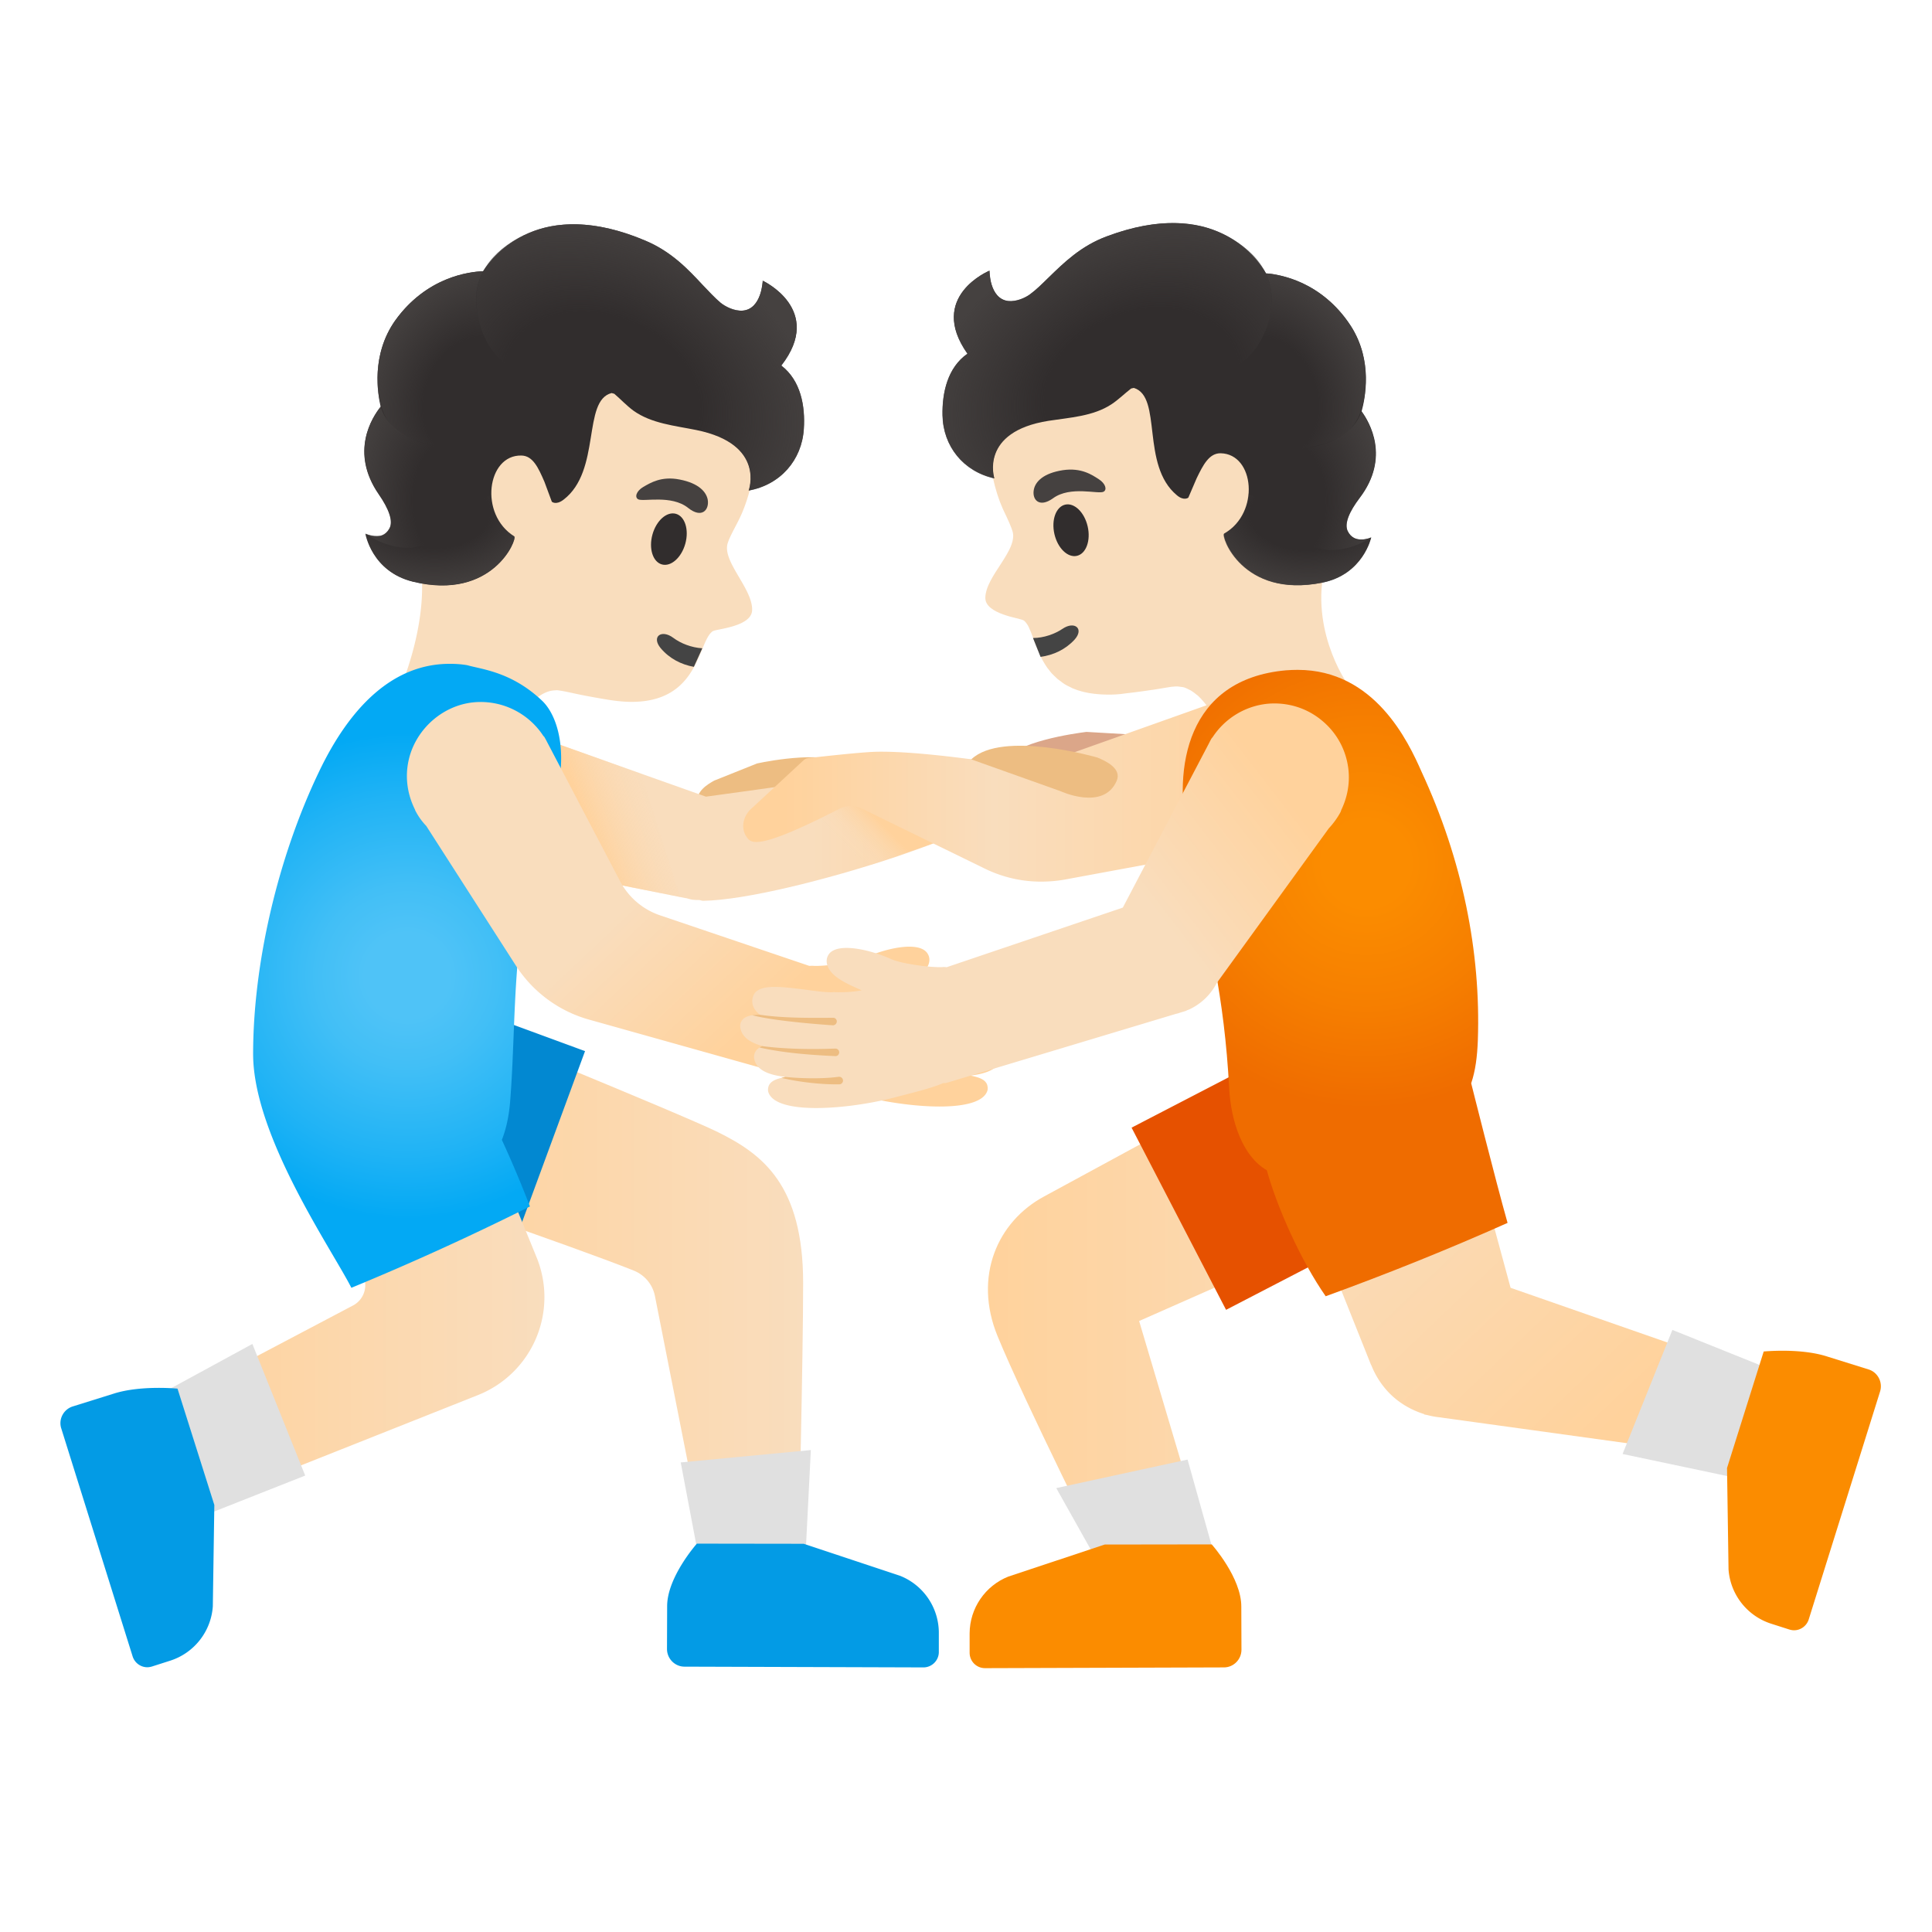 <svg xmlns="http://www.w3.org/2000/svg" xmlns:xlink="http://www.w3.org/1999/xlink" width="128" height="128" viewBox="0 0 128 128"><linearGradient id="notoPeopleWrestlingLightSkinTone0" x1="25.87" x2="53.21" y1="43.33" y2="43.33" gradientTransform="matrix(1 0 0 -1 0 128)" gradientUnits="userSpaceOnUse"><stop offset="0" stop-color="#FFD29C"/><stop offset="1" stop-color="#F9DDBD"/></linearGradient><path fill="url(#notoPeopleWrestlingLightSkinTone0)" d="M47.57 75.01c-2.33-1.16-19.01-7.95-19.01-7.95l-2.69 11.38s11.93 4.07 16.12 5.74c.72.29 1.25.92 1.4 1.68l3.24 16.41l6.28.01s.3-12.28.3-17.28c0-6.5-2.69-8.53-5.64-9.99"/><path fill="#0288D1" d="M29.54 66.25c-.85-.31-1.71-.45-2.56-.45c-3.01 0-5.84 1.85-6.94 4.84a7.39 7.39 0 0 0 4.39 9.49l9.22 3.39l5.11-13.88z"/><linearGradient id="notoPeopleWrestlingLightSkinTone1" x1="10.42" x2="36.071" y1="42.555" y2="42.555" gradientTransform="matrix(1 0 0 -1 0 128)" gradientUnits="userSpaceOnUse"><stop offset="0" stop-color="#FFD29C"/><stop offset="1" stop-color="#F9DDBD"/></linearGradient><path fill="url(#notoPeopleWrestlingLightSkinTone1)" d="m35.55 83.3l-4.92-12.05l-10.87 4.37l4.22 8.73c.45.75.19 1.71-.57 2.13l-12.99 6.85l3.09 6.31l18.15-7.21a6.98 6.98 0 0 0 3.89-9.13"/><path fill="#F9DDBD" d="M48.93 34.48c.58-1.13 1.04-2.81 1.18-4.57c.38-4.65-1.31-8.84-5.78-11.02c-.21-.1-.41-.2-.63-.29c-.3-.13-.61-.23-.92-.33a1 1 0 0 1-.14-.04c-.26-.08-.53-.14-.81-.19c-.1-.02-.2-.03-.29-.05c-.22-.04-.45-.07-.68-.09l-.36-.03l-.65-.03c-.06 0-.12-.01-.18-.01c-.05 0-.1.01-.15.01q-.585 0-1.17.06h-.07c-.42.04-.84.11-1.26.19l-.27.06c-.36.08-.71.16-1.06.26c-.07.02-.13.03-.2.06c-.41.12-.81.26-1.21.42l-.21.09q-.51.21-.99.45c-.07.04-.15.07-.22.11q-.57.3-1.11.63c-.01.01-.02.02-.04.02c-.35.22-.68.46-1 .71c-.04.03-.08.06-.12.1c-.33.26-.65.53-.94.82c-2.18 2.16-3.09 10.31-1.98 14.58c1.17 4.51-1.5 10.04-1.5 10.04s-1.22.85-.6 2.2c.27.61.92 1.33 2.24 2.11c.64.38 1.25.54 1.83.54c2.74 0 4.67-3.55 4.67-3.55s1.07-1.93 2.42-2c.06 0 .11-.01.16-.01c.03 0 .07 0 .11.01c.74.1.94.23 3.29.62c.57.09 1.09.14 1.56.14c4.51 0 4.38-4.01 5.37-4.68c.22-.15 2.57-.29 2.61-1.39c.05-1.46-2.09-3.31-1.59-4.52c.09-.32.63-1.29.69-1.43"/><path fill="#444" d="M45.97 44.18c-.84-.15-1.62-.55-2.2-1.24c-.63-.76.05-1.27.84-.68c.48.36 1.2.65 1.92.69z"/><ellipse cx="44.32" cy="35.72" fill="#312D2D" rx="1.74" ry="1.13" transform="rotate(-74.603 44.316 35.722)"/><path fill="#454140" d="M45.59 33.65c.9.72 1.41.14 1.3-.54c-.09-.5-.57-1.09-1.86-1.34c-1.21-.24-1.94.22-2.41.49c-.46.27-.59.68-.34.82c.34.18 2.2-.32 3.31.57"/><path fill="#F9DDBD" d="M89.22 45.23s-2.66-3.79-1.29-8.24c1.06-3.44.65-9.77-.67-13.23c-.3-.8-.65-1.45-1.04-1.87c-.3-.32-.63-.62-.97-.92c-.02-.01-.03-.03-.05-.04c-.68-.58-1.45-1.1-2.27-1.56c-.05-.03-.09-.05-.14-.08c-.79-.43-1.63-.79-2.49-1.08c-.09-.03-.19-.06-.28-.09c-.42-.13-.84-.25-1.26-.34l-.14-.03c-.38-.08-.76-.14-1.14-.19c-.12-.01-.24-.03-.36-.04c-.41-.04-.82-.07-1.23-.07h-.05q-.375 0-.75.03h-.12c-.28.02-.55.06-.82.1c-.03 0-.06.01-.09.01c-.6.1-1.19.25-1.74.46c-5.01 1.87-7.06 6.15-6.87 11.02c.07 1.76.46 3.46.98 4.62c.05.12.44.9.59 1.32c.02.06.04.11.05.15c.11.31.05.65-.09 1.01c-.07.18-.17.37-.28.56c-.43.76-1.08 1.56-1.32 2.32c-.06.19-.1.38-.1.56c0 .55.58.88 1.19 1.1c.31.11.62.19.87.25s.43.11.49.15c.07.05.12.11.18.19c.01.01.01.02.02.03c.05.07.1.15.14.24v.01c.18.36.33.87.55 1.4c.05.12.1.24.16.37c.02.04.03.07.05.11c.05.1.1.21.16.31l.09.15c.05.09.11.18.17.27c.04.06.08.12.13.17c.06.08.12.16.19.24l.18.18c.07.07.14.14.21.2l.24.18c.07.05.14.11.22.16c.11.07.23.13.36.19c.07.03.13.07.2.1c.41.17.89.3 1.45.36c.03 0 .07 0 .11.01c.22.02.46.04.71.04h.14c.33 0 .69-.02 1.07-.08c.89-.1 1.47-.19 1.89-.25c.28-.04.49-.08.67-.11c.09-.01.17-.03.25-.04c.16-.03.31-.05.5-.06c.14-.01.26.01.39.03c.06.01.13.01.19.03q.165.06.33.15c.05.03.1.04.14.07c.14.09.27.19.39.29c.01.01.02.01.03.02c.69.62 1.12 1.5 1.12 1.5s1.82 3.71 4.62 3.74h.04c.02 0 .05 0 .07-.01c.18-.01.37-.03.56-.07c.08-.02.16-.03.24-.05c.1-.03.2-.06.3-.1c.12-.05.25-.1.38-.16c.05-.03.1-.04.15-.07c.81-.43 1.39-.9 1.82-1.38c1.83-2.03.58-4.24.58-4.24"/><path fill="#444" d="M68.94 43.52c.85-.12 1.64-.48 2.25-1.14c.66-.73 0-1.27-.81-.71c-.49.33-1.23.6-1.94.6z"/><ellipse cx="70.96" cy="35.13" fill="#312D2D" rx="1.13" ry="1.74" transform="rotate(-12.916 70.958 35.132)"/><path fill="#454140" d="M69.77 33.01c-.93.67-1.42.08-1.27-.6c.11-.5.62-1.06 1.92-1.26c1.22-.18 1.93.31 2.38.6s.56.7.31.83c-.35.18-2.19-.41-3.34.43"/><path fill="#DBA689" d="m75.06 48.67l-3.08-.18c-.78.1-4.72.64-5.49 1.98c-.19.32-.21.68-.09.93c.18.81.84 1.37 1.56 1.37c.1 0 .19-.01.29-.03h.01l6.94-1.6c1.17-.41 1.39-1.12 1.41-1.21c.02-.06.02-.13.01-.19c-.09-.74-.93-.93-1.56-1.07"/><path fill="#EDBD82" d="M56.45 51.68c.03-.38-.1-.71-.37-.96c-1.15-1.04-5.06-.33-5.92-.14l-2.85 1.14c-.4.23-1.25.71-1.08 1.49c.01.06.04.12.07.17c.04.07.48.68 1.76.71l7.04-.64h.01c.85-.12 1.44-.93 1.34-1.77"/><linearGradient id="notoPeopleWrestlingLightSkinTone2" x1="31.51" x2="68.715" y1="74" y2="74" gradientTransform="matrix(1 0 0 -1 0 128)" gradientUnits="userSpaceOnUse"><stop offset=".599" stop-color="#F9DDBD"/><stop offset="1" stop-color="#FFD29C"/></linearGradient><path fill="url(#notoPeopleWrestlingLightSkinTone2)" d="M68.63 52.12c-.31.84-2.39 1.99-5.2 3.14l-.45.18c-.81.32-1.68.65-2.57.96c-.31.11-.63.22-.94.33c-4.78 1.6-10.16 2.91-12.87 2.95h-.01c-.08 0-.16-.03-.23-.05c-.16 0-.31 0-.47-.02c-.15-.02-.29-.07-.44-.11v.01l-.39-.08l-6.2-1.24l-7.35-1.47l2.65-8.21l.06-.19l8.27 2.94l4.28 1.52c2.14-.29 12.86-1.76 14.54-2.13c.77-.16 2.31-.36 3.78-.36c2.1 0 4.06.4 3.54 1.83"/><linearGradient id="notoPeopleWrestlingLightSkinTone3" x1="56.52" x2="58.474" y1="71.445" y2="73.399" gradientTransform="matrix(1 0 0 -1 0 128)" gradientUnits="userSpaceOnUse"><stop offset="0" stop-color="#F9DDBD" stop-opacity="0"/><stop offset="1" stop-color="#FFD29C"/></linearGradient><path fill="url(#notoPeopleWrestlingLightSkinTone3)" d="M62.98 55.44c-.81.32-4.9 1.73-5.22 1.84c-1.84-.94-4.03-3.28-4.03-3.28l3.5-2.13z"/><linearGradient id="notoPeopleWrestlingLightSkinTone4" x1="43.908" x2="38.745" y1="75.74" y2="73.786" gradientTransform="matrix(1 0 0 -1 0 128)" gradientUnits="userSpaceOnUse"><stop offset="0" stop-color="#F9DDBD" stop-opacity="0"/><stop offset="1" stop-color="#FFD29C"/></linearGradient><path fill="url(#notoPeopleWrestlingLightSkinTone4)" d="m45.06 59.43l-6.2-1.24l-4.7-9.68l.06-.19l8.27 2.94z"/><linearGradient id="notoPeopleWrestlingLightSkinTone5" x1="86.588" x2="51.965" y1="75.651" y2="75.651" gradientTransform="matrix(1 0 0 -1 0 128)" gradientUnits="userSpaceOnUse"><stop offset="0" stop-color="#FFD29C"/><stop offset=".599" stop-color="#F9DDBD"/><stop offset="1" stop-color="#FFD29C"/></linearGradient><path fill="url(#notoPeopleWrestlingLightSkinTone5)" d="M85.62 47.85a4.91 4.91 0 0 0-4.81-1.41q-.075 0-.15.03l-.07.03c-.06.01-.12.04-.24.08l-12.1 4.3c-1.85-.3-7.42-1.17-10.33-1.07c-1.09.04-4.26.4-4.39.42c-.1.01-.2.06-.28.13l-3.38 3.13c-.66.54-.82 1.39-.39 1.98c.28.39.67.92 6.14-1.89c.46-.23 1.01-.24 1.48-.01l8.13 3.97c1.18.58 2.45.87 3.73.87c.51 0 1.03-.04 1.55-.13l11.85-2.19c.45-.03.88-.12 1.26-.25a.5.5 0 0 0 .17-.07a4.85 4.85 0 0 0 2.58-2.3c.96-1.82.65-4.13-.75-5.62"/><path fill="#EDBD82" d="M72.71 50.19s-6.31-1.84-8.36.12l5.92 2.11s2.84 1.32 3.71-.68c.37-.84-.77-1.34-1.27-1.55"/><linearGradient id="notoPeopleWrestlingLightSkinTone6" x1="65.453" x2="94.17" y1="42.085" y2="42.085" gradientTransform="matrix(1 0 0 -1 0 128)" gradientUnits="userSpaceOnUse"><stop offset="0" stop-color="#FFD29C"/><stop offset="1" stop-color="#F9DDBD"/></linearGradient><path fill="url(#notoPeopleWrestlingLightSkinTone6)" d="m94.17 79.26l-4.7-11.01l-20.28 11.01c-3.12 1.67-4.71 5.33-3.1 9.26c1.73 4.23 7.14 15.06 7.14 15.06l6.64-1.26l-4.4-14.8z"/><path fill="#E65100" d="M93.38 72.82a6.8 6.8 0 0 0-6.04-3.67c-1.05 0-2.12.25-3.13.77l-9.24 4.79l6.26 12.07l9.24-4.79a6.806 6.806 0 0 0 2.91-9.17"/><linearGradient id="notoPeopleWrestlingLightSkinTone7" x1="107.702" x2="89.632" y1="34.362" y2="53.339" gradientTransform="matrix(1 0 0 -1 0 128)" gradientUnits="userSpaceOnUse"><stop offset="0" stop-color="#FFD29C"/><stop offset="1" stop-color="#F9DDBD"/></linearGradient><path fill="url(#notoPeopleWrestlingLightSkinTone7)" d="m100.08 85.32l-5.61-20.68l-12.18 4.39l8.53 21.36l.05.1a5.6 5.6 0 0 0 1.15 1.78c.67.69 1.48 1.15 2.34 1.42l-.01.02l.21.04c.26.07.53.12.8.15l20.35 2.81l2.15-5.19z"/><radialGradient id="notoPeopleWrestlingLightSkinTone8" cx="90.529" cy="70.794" r="16.528" gradientTransform="matrix(1 0 0 -1 0 128)" gradientUnits="userSpaceOnUse"><stop offset=".171" stop-color="#FB8C00"/><stop offset=".563" stop-color="#F67F00"/><stop offset=".983" stop-color="#EF6C00"/></radialGradient><path fill="url(#notoPeopleWrestlingLightSkinTone8)" d="M97.47 71.77c.28-.83.4-1.76.44-2.83c.21-5.88-1.03-11.99-3.72-17.79c-.89-2.03-3.12-6.77-8.22-6.77c-.25 0-.51.01-.77.03c-6.58.59-7.5 6.44-6.5 11.14c1.43 6.7 2.4 10.31 2.74 16.6c.12 2.13.88 4.46 2.49 5.38c.69 2.49 2.26 6 3.9 8.35c4.07-1.48 8.1-3.1 12.05-4.86c-.82-2.9-2.41-9.25-2.41-9.25"/><radialGradient id="notoPeopleWrestlingLightSkinTone9" cx="26.974" cy="63.35" r="16.3" gradientTransform="matrix(1 0 0 -1 0 128)" gradientUnits="userSpaceOnUse"><stop offset=".173" stop-color="#4FC3F7"/><stop offset=".368" stop-color="#42BFF6"/><stop offset=".727" stop-color="#20B3F5"/><stop offset=".988" stop-color="#03A9F4"/></radialGradient><path fill="url(#notoPeopleWrestlingLightSkinTone9)" d="M36.05 55.14c1.91-4.41 1.07-7.58-.14-8.72c-2.02-1.91-3.98-2.07-4.96-2.35c-.41-.07-.79-.09-1.16-.09c-3.74 0-6.6 2.83-8.67 7.18c-2.76 5.77-4.35 12.79-4.35 18.67c0 5.42 5.19 12.9 6.51 15.49c4-1.65 7.95-3.45 11.83-5.39a74 74 0 0 0-1.86-4.41c.3-.76.48-1.65.55-2.57c.44-5.48.03-11.88 2.25-17.81"/><linearGradient id="notoPeopleWrestlingLightSkinTonea" x1="31.689" x2="51.689" y1="82.753" y2="61.544" gradientTransform="matrix(1 0 0 -1 0 128)" gradientUnits="userSpaceOnUse"><stop offset=".599" stop-color="#F9DDBD"/><stop offset="1" stop-color="#FFD29C"/></linearGradient><path fill="url(#notoPeopleWrestlingLightSkinTonea)" d="M67.14 67.46c-.21-.22-.56-.31-1.14-.32c.16-.11.28-.25.37-.4c.15-.25.18-.53.08-.82c-.28-.85-1.73-.67-3.55-.43c-.72.09-1.45.19-1.86.15c-.32.02-1.1.02-1.79-.12c.03-.01.07-.03.1-.04c.77-.34 1.65-.73 2.02-1.3c.38-.56.14-.95.02-1.09c-.63-.74-2.77-.24-4.07.36c-.74.33-2.71.58-3.43.54c-.07-.01-.15 0-.28 0l-9.86-3.34a4.7 4.7 0 0 1-2.68-2.29l-4.86-9.27c-.03-.06-.06-.12-.07-.13l-.05-.09a.3.3 0 0 0-.09-.11a4.96 4.96 0 0 0-4.49-2.24c-2.03.14-3.83 1.63-4.38 3.62c-.32 1.17-.19 2.38.36 3.49c.01.03.02.07.04.1c.18.35.43.7.71.99l5.93 9.24a8.48 8.48 0 0 0 4.85 3.59l14.58 4.09q.09.03.18 0c.67.29 1.49.51 2.43.75l.58.15c1.65.45 3.74.77 5.46.77c1.65 0 2.94-.3 3.17-1.06c.04-.14.01-.37-.07-.49c-.15-.24-.44-.38-1.06-.5c1.08-.13 1.96-.45 2.06-1.26a.67.67 0 0 0-.16-.52a.8.8 0 0 0-.38-.25c.78-.21 1.36-.57 1.47-1.21c.06-.21 0-.41-.14-.56"/><linearGradient id="notoPeopleWrestlingLightSkinToneb" x1="61.249" x2="84.038" y1="59.189" y2="76.769" gradientTransform="matrix(1 0 0 -1 0 128)" gradientUnits="userSpaceOnUse"><stop offset=".599" stop-color="#F9DDBD"/><stop offset="1" stop-color="#FFD29C"/></linearGradient><path fill="url(#notoPeopleWrestlingLightSkinToneb)" d="M89.35 51.12c-.11-1.31-.72-2.5-1.73-3.35c-1-.85-2.27-1.25-3.58-1.15c-1.5.13-2.87.95-3.7 2.22c-.03.03-.06.07-.09.11l-.03.06c-.03.05-.06.11-.13.25l-5.7 10.87l-11.67 3.95c-.09-.01-.18-.02-.25-.01c-.72.05-2.7-.2-3.44-.53c-1.31-.6-3.44-1.11-4.08-.37c-.12.15-.35.53.02 1.1c.38.57 1.26.96 2.03 1.3c.03.01.06.03.09.04c-.69.14-1.48.14-1.87.12c-.32.04-1.06-.05-1.77-.15c-1.83-.23-3.27-.42-3.56.44a.96.96 0 0 0 .09.81c.09.15.21.28.37.4q-.3 0-.51.03c-.29.05-.49.13-.63.28s-.2.35-.16.55v.01c.11.63.69.99 1.45 1.2c0 0 .01.01.02.01c-.07.03-.14.06-.2.09c-.08.06-.14.11-.2.17c-.12.15-.18.34-.16.52c.11.78.9 1.1 1.92 1.24c.05.01.1.01.15.02c-.09.02-.18.04-.26.06c-.44.11-.67.24-.8.45c-.08.12-.11.35-.07.48c.23.77 1.53 1.07 3.18 1.07c1.72 0 3.8-.32 5.45-.77l.58-.15c.92-.24 1.73-.45 2.4-.74c.07.01.14.01.21-.01l15.19-4.57c.09-.02.17-.04.28-.08l.36-.11c.03-.01.07-.03.1-.05c.03-.01.08-.03.09-.03a3.88 3.88 0 0 0 1.87-1.77l7.42-10.24c.33-.36.58-.71.78-1.08c.02-.05.04-.09.05-.14c.39-.81.56-1.68.49-2.55"/><path fill="#EDBD82" d="M55.44 67.67c0 .14-.11.25-.25.26c0 0-3.78-.24-5.35-.67q.21-.03.51-.03c1.52.23 3.41.21 4.84.2c.13-.01.25.1.25.24m-5.12 1.73c1.57.36 3.43.5 5.02.57h.02c.14 0 .24-.12.24-.26a.254.254 0 0 0-.26-.24c-1.51.06-3.29.04-4.82-.16c-.01 0-.02-.01-.02-.01zm5.53 2.16c.02.13-.08.26-.22.28h-.03c-1.16.02-2.69-.15-3.83-.43c.08-.02.17-.04.26-.06c1.13.11 2.51.13 3.53-.01c.14-.02.27.08.29.22"/><path fill="#E0E0E0" d="m45.1 96.89l1.31 6.93h6.92l.39-7.75z"/><path fill="#039BE5" d="m59.63 104.4l-6.38-2.12l-7.08-.01s-1.96 2.2-1.97 4.13l-.01 2.85c0 .64.52 1.17 1.16 1.17l15.83.05c.56 0 1.02-.46 1.02-1.02v-1.29a4.07 4.07 0 0 0-2.57-3.76"/><path fill="#E0E0E0" d="m78.68 96.7l-8.7 1.89l3.3 5.88l7.39-.67z"/><path fill="#FB8C00" d="M82.24 106.45c.01-1.93-1.96-4.13-1.96-4.13l-7.09.01l-6.38 2.12c-1.54.61-2.56 2.1-2.57 3.76v1.29c0 .56.45 1.02 1.02 1.02l15.83-.05c.64 0 1.16-.53 1.16-1.17z"/><path fill="#E0E0E0" d="M16.72 89.04L9.1 93.19l2.54 7.96l8.58-3.39z"/><path fill="#039BE5" d="M11.76 92s-.51-.05-1.24-.05c-.85 0-2 .07-2.98.38l-2.72.85c-.61.19-.96.85-.76 1.46l4.73 15.11c.14.43.54.71.97.71c.1 0 .21-.02.31-.05l1.22-.39a4.08 4.08 0 0 0 2.81-3.59l.1-6.72z"/><path fill="#E0E0E0" d="m110.8 88.11l-3.3 8.22l9.24 1.95l2.17-6.91z"/><path fill="#FB8C00" d="m123.8 90.73l-2.72-.85c-.98-.32-2.13-.39-2.98-.39c-.73 0-1.25.05-1.25.05l-2.43 7.72l.1 6.72a4.08 4.08 0 0 0 2.81 3.59l1.22.39c.1.03.21.05.31.05c.43 0 .83-.28.97-.71l4.73-15.11c.19-.61-.15-1.27-.76-1.46"/><path fill="#312D2D" d="M89.49 21.59c-1.92-2.95-4.71-3.41-5.61-3.48c-.63-1.09-3.52-5.09-10.56-2.45c-1.72.64-2.84 1.75-3.84 2.72c-.43.42-.83.82-1.23 1.11c-.32.24-.92.51-1.46.45c-1.25-.16-1.23-2.01-1.23-2.01s-4.13 1.7-1.46 5.5c-1.32.92-1.68 2.59-1.65 4.08c.04 2.04 1.37 3.72 3.43 4.18c0 0-1.01-3.09 3.59-3.81c1.43-.22 2.95-.3 4.16-1.09c.46-.3.87-.71 1.31-1.05c.11-.02.18-.04.18-.04c1.91.58.44 5.11 2.85 7.11c.47.4.76.16.76.16l.55-1.28c.43-.89.83-1.67 1.59-1.66c2.25.04 2.62 3.96.24 5.32c-.24.13 1.2 4.3 6.49 3.25c2.73-.54 3.25-3 3.25-3s-1.11.52-1.56-.42c-.23-.49.1-1.28.8-2.2c2.03-2.68.64-5.02.12-5.73c.22-.8.78-3.34-.72-5.66"/><radialGradient id="notoPeopleWrestlingLightSkinTonec" cx="88.84" cy="254.779" r="7.04" gradientTransform="matrix(.988 .157 .226 -1.422 -60.764 382.028)" gradientUnits="userSpaceOnUse"><stop offset=".45" stop-color="#454140" stop-opacity="0"/><stop offset="1" stop-color="#454140"/></radialGradient><path fill="url(#notoPeopleWrestlingLightSkinTonec)" d="M90.19 27.26c.03-.09-.38 2.09-3.93 2.46c-1.44.28-2.75 4.14-.19 6.01c2.26 1.65 4.76-.11 4.76-.11s-.36.19-.94.1c-.38-.06-.6-.5-.61-.52c-.23-.49.1-1.28.8-2.21c2.02-2.68.63-5.02.11-5.73"/><radialGradient id="notoPeopleWrestlingLightSkinToned" cx="89.672" cy="261.878" r="7.136" gradientTransform="matrix(.946 -.325 -.41 -1.194 106.543 368.158)" gradientUnits="userSpaceOnUse"><stop offset=".45" stop-color="#454140" stop-opacity="0"/><stop offset="1" stop-color="#454140"/></radialGradient><path fill="url(#notoPeopleWrestlingLightSkinToned)" d="M89.49 21.59c-1.01-1.56-2.52-2.74-4.31-3.24c-.26-.07-.89-.24-1.31-.23c.34.71.48 1.52.32 2.41c0 .03-.13 1.33-.99 2.53c.98.91 1.62 2.13 2.24 3.32c.54 1.04 1.09 2.2.81 3.34c.66-.18 1.76-.2 2.83-.96c1.03-.73 1.36-2.14 1.4-3.36c.06-1.34-.26-2.68-.99-3.81"/><radialGradient id="notoPeopleWrestlingLightSkinTonee" cx="81.712" cy="264.34" r="14.687" gradientTransform="matrix(.939 -.343 -.258 -.706 67.11 240.29)" gradientUnits="userSpaceOnUse"><stop offset=".45" stop-color="#454140" stop-opacity="0"/><stop offset="1" stop-color="#454140"/></radialGradient><path fill="url(#notoPeopleWrestlingLightSkinTonee)" d="M84.19 20.53c.41-2.33-1.17-4.09-3.24-5.06c-2.42-1.14-5.22-.71-7.64.2c-1.72.64-2.84 1.75-3.84 2.72c-.43.42-.83.82-1.23 1.11c-.32.24-.92.51-1.46.45c-1.25-.16-1.23-2.01-1.23-2.01s-4.13 1.7-1.46 5.5c-1.32.92-1.68 2.59-1.65 4.08c.04 2.04 1.37 3.72 3.43 4.18c0 0-1.01-3.09 3.59-3.81c1.43-.22 2.95-.3 4.16-1.09c1.07-.7 1.34-1.41 2.65-1.59c1.42-.2 3.4-.04 4.8-.55c2.85-1.02 3.12-4.08 3.12-4.13"/><radialGradient id="notoPeopleWrestlingLightSkinTonef" cx="90.462" cy="253.92" r="7.906" gradientTransform="matrix(.999 .053 .034 -.642 -12.608 192.379)" gradientUnits="userSpaceOnUse"><stop offset=".45" stop-color="#454140" stop-opacity="0"/><stop offset="1" stop-color="#454140"/></radialGradient><path fill="url(#notoPeopleWrestlingLightSkinTonef)" d="M86.06 35.72c-1.14-.81-1.72-2.41-3.36-2.99c-.08 1.01-.59 2.06-1.61 2.63c-.24.13 1.2 4.3 6.49 3.25c2.73-.54 3.25-3 3.25-3s-2.48 1.75-4.77.11"/><path fill="#312D2D" d="M26.18 21.24c2.07-2.9 4.91-3.24 5.82-3.27c.69-1.07 3.78-5 10.79-2.01c1.71.73 2.8 1.89 3.76 2.92c.42.44.81.86 1.19 1.18c.31.25.9.56 1.46.52c1.27-.1 1.33-1.98 1.33-1.98s4.1 1.91 1.23 5.62c1.29.99 1.59 2.69 1.49 4.2c-.13 2.06-1.55 3.7-3.65 4.08c0 0 1.15-3.08-3.47-4.01c-1.43-.29-2.97-.43-4.16-1.28c-.45-.33-.85-.76-1.27-1.12l-.18-.05c-1.96.5-.67 5.15-3.19 7.07c-.5.38-.77.13-.77.13l-.49-1.32c-.4-.92-.76-1.73-1.53-1.74c-2.27-.05-2.82 3.89-.47 5.36c.23.15-1.41 4.29-6.71 3c-2.74-.67-3.15-3.18-3.15-3.18s1.1.58 1.59-.35c.26-.48-.04-1.29-.71-2.26c-1.93-2.8-.43-5.11.13-5.8c-.19-.84-.65-3.44.96-5.71"/><radialGradient id="notoPeopleWrestlingLightSkinToneg" cx="58.049" cy="260.012" r="7.124" gradientTransform="matrix(-.994 .114 -.164 -1.431 130.976 398.988)" gradientUnits="userSpaceOnUse"><stop offset=".45" stop-color="#454140" stop-opacity="0"/><stop offset="1" stop-color="#454140"/></radialGradient><path fill="url(#notoPeopleWrestlingLightSkinToneg)" d="M25.23 26.93c-.02-.1.29 2.14 3.87 2.66c1.44.35 2.6 4.31-.07 6.08c-2.36 1.57-4.81-.32-4.81-.32s.35.2.95.14c.39-.04.63-.48.64-.5c.26-.48-.04-1.29-.71-2.26c-1.93-2.8-.43-5.1.13-5.8"/><radialGradient id="notoPeopleWrestlingLightSkinToneh" cx="58.891" cy="267.196" r="7.221" gradientTransform="matrix(-.931 -.365 .461 -1.175 -36.925 361.794)" gradientUnits="userSpaceOnUse"><stop offset=".45" stop-color="#454140" stop-opacity="0"/><stop offset="1" stop-color="#454140"/></radialGradient><path fill="url(#notoPeopleWrestlingLightSkinToneh)" d="M26.18 21.24c1.09-1.53 2.67-2.65 4.5-3.08c.27-.06.91-.2 1.33-.18c-.38.7-.55 1.51-.43 2.42c0 .03.07 1.35.89 2.6c-1.03.88-1.74 2.08-2.41 3.26c-.59 1.03-1.2 2.18-.96 3.34c-.66-.21-1.77-.28-2.82-1.09c-1-.78-1.28-2.23-1.27-3.46c.01-1.36.39-2.7 1.17-3.81"/><radialGradient id="notoPeopleWrestlingLightSkinTonei" cx="50.835" cy="269.688" r="14.863" gradientTransform="matrix(-.924 -.383 .288 -.694 9.162 232.638)" gradientUnits="userSpaceOnUse"><stop offset=".45" stop-color="#454140" stop-opacity="0"/><stop offset="1" stop-color="#454140"/></radialGradient><path fill="url(#notoPeopleWrestlingLightSkinTonei)" d="M31.59 20.4c-.31-2.38 1.36-4.09 3.49-4.98c2.5-1.05 5.31-.49 7.72.54c1.71.73 2.8 1.89 3.76 2.92c.42.44.81.86 1.19 1.18c.31.25.9.56 1.46.52c1.27-.1 1.33-1.98 1.33-1.98s4.1 1.91 1.23 5.62c1.29.99 1.59 2.69 1.49 4.2c-.13 2.06-1.55 3.7-3.65 4.08c0 0 1.15-3.08-3.47-4.01c-1.43-.29-2.97-.43-4.16-1.28c-1.05-.75-1.29-1.48-2.62-1.73c-1.43-.26-3.43-.19-4.83-.76c-2.79-1.17-2.94-4.28-2.94-4.32"/><radialGradient id="notoPeopleWrestlingLightSkinTonej" cx="59.691" cy="259.143" r="8.001" gradientTransform="matrix(-1 .009 -.006 -.643 90.072 200.096)" gradientUnits="userSpaceOnUse"><stop offset=".45" stop-color="#454140" stop-opacity="0"/><stop offset="1" stop-color="#454140"/></radialGradient><path fill="url(#notoPeopleWrestlingLightSkinTonej)" d="M29.03 35.67c1.19-.77 1.84-2.36 3.53-2.88c.04 1.03.51 2.11 1.51 2.74c.23.15-1.41 4.29-6.71 3c-2.74-.67-3.15-3.18-3.15-3.18s2.44 1.88 4.82.32"/></svg>